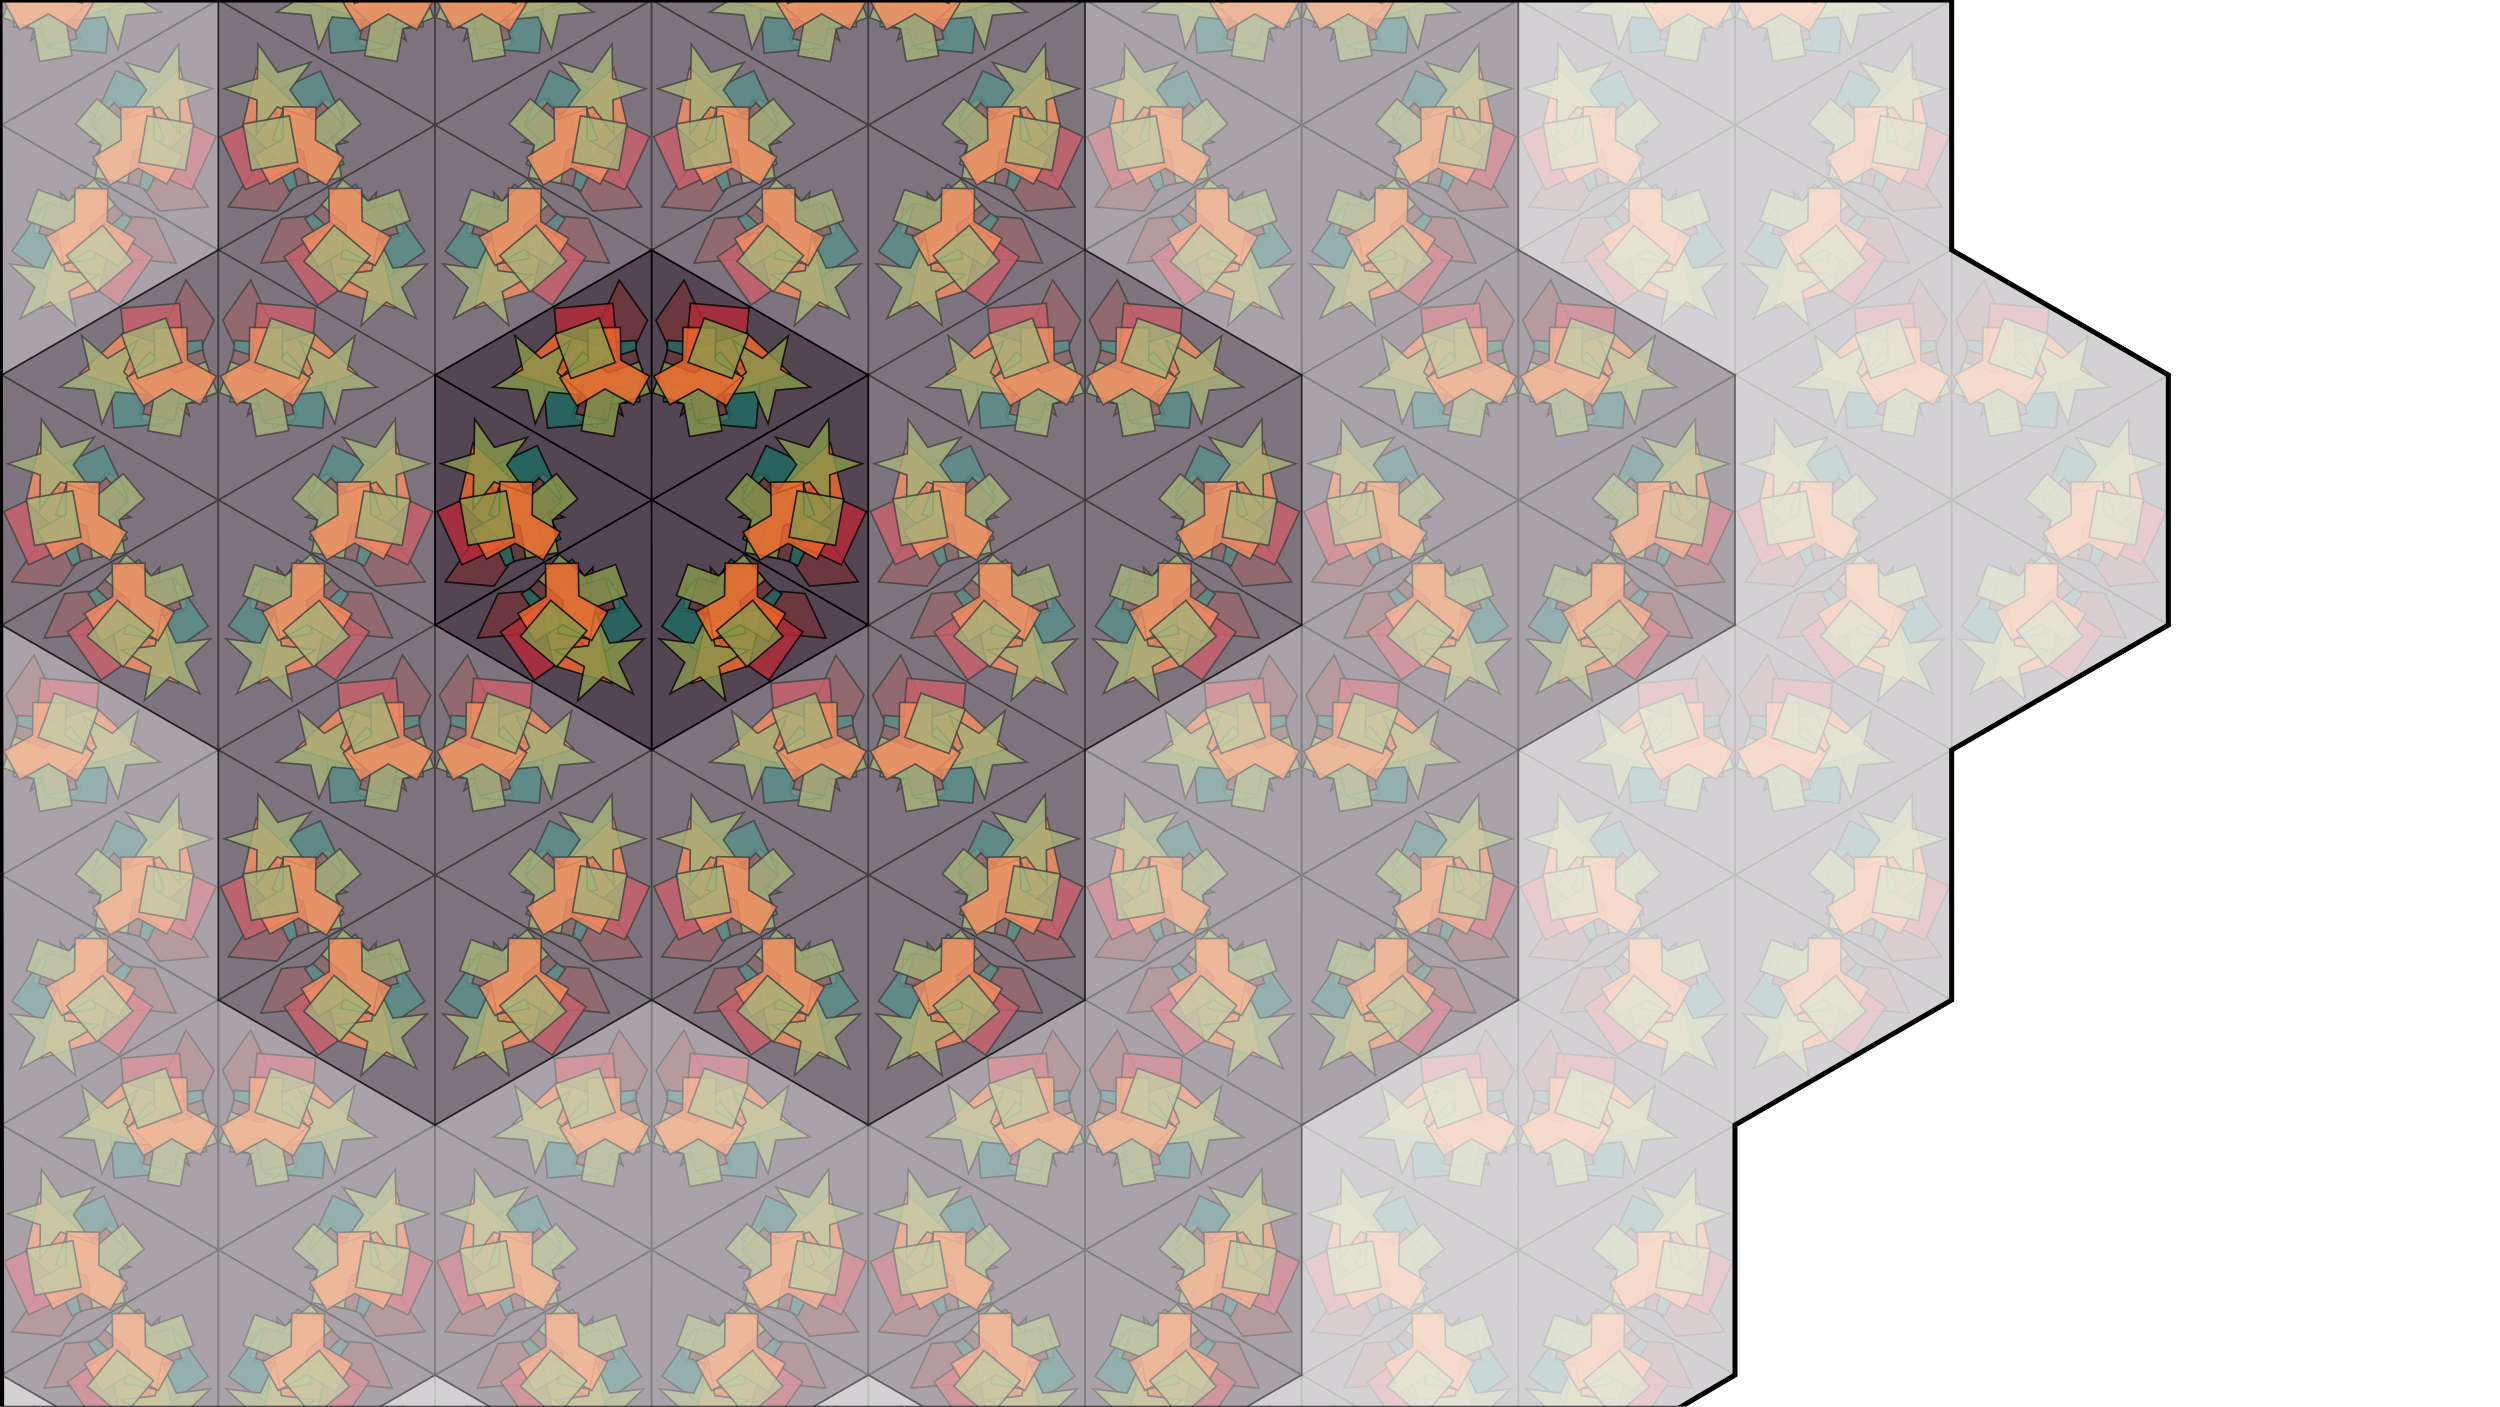 <?xml version="1.0" encoding="UTF-8" standalone="no"?>
<svg
   xmlns:dc="http://purl.org/dc/elements/1.1/"
   xmlns:cc="http://creativecommons.org/ns#"
   xmlns:rdf="http://www.w3.org/1999/02/22-rdf-syntax-ns#"
   xmlns:svg="http://www.w3.org/2000/svg"
   xmlns="http://www.w3.org/2000/svg"
   xmlns:xlink="http://www.w3.org/1999/xlink"
   xmlns:sodipodi="http://sodipodi.sourceforge.net/DTD/sodipodi-0.dtd"
   xmlns:inkscape="http://www.inkscape.org/namespaces/inkscape"
   viewBox="0 75 1500 844"
   id="svg2"
   version="1.1"
   inkscape:version="0.91 r13725"
   sodipodi:docname="website_background_9_purple.svg">
  <sodipodi:namedview
     pagecolor="#e1d4d4"
     bordercolor="#666666"
     borderopacity="1"
     objecttolerance="10"
     gridtolerance="10"
     guidetolerance="10"
     inkscape:pageopacity="0"
     inkscape:pageshadow="2"
     inkscape:window-width="3062"
     inkscape:window-height="1752"
     id="namedview107"
     showgrid="false"
     inkscape:zoom="1.0746667"
     inkscape:cx="750"
     inkscape:cy="422"
     inkscape:window-x="138"
     inkscape:window-y="48"
     inkscape:window-maximized="1"
     inkscape:current-layer="svg2" />
  <defs
     id="defs4">
    <g
       id="grouped-triangle">
      <polygon
         class="background-triangle"
         fill="#534652"
         stroke="black"
         stroke-width="1"
         points="75,0                          0,130                          150,130"
         id="polygon7" />
      <path
         class="symbol"
         d="M7.185,4.149L7.185,18.519L-7.185,18.519L-7.185,4.149L-19.631,-3.037L-12.446,-15.483L4.440892098500626e-16,-8.297L12.446,-15.483L19.631,-3.037Z"
         fill="#f2692d"
         stroke="black"
         stroke-width="1"
         opacity="0.8"
         transform="translate(71.935,71.254) rotate(352)"
         id="path9" />
      <path
         class="symbol"
         d="M0,-25.813L5.795,-7.977L24.55,-7.977L9.377,3.047L15.173,20.883L1.7763568394002505e-15,9.86L-15.173,20.883L-9.377,3.047L-24.55,-7.977L-5.795,-7.977Z"
         fill="#73343A"
         stroke="black"
         stroke-width="1"
         opacity="0.8"
         transform="translate(66.946,78.153) rotate(355)"
         id="path11" />
      <path
         class="symbol"
         d="M0,-25.503L14.724,0L0,25.503L-14.724,0Z"
         fill="#73343A"
         stroke="black"
         stroke-width="1"
         opacity="0.8"
         transform="translate(36.663,100.888) rotate(205)"
         id="path13" />
      <path
         class="symbol"
         d="M-17.335,-17.335h34.67v34.67h-34.67Z"
         fill="#1F6B63"
         stroke="black"
         stroke-width="1"
         opacity="0.8"
         transform="translate(84.563,77.027) rotate(25)"
         id="path15" />
      <path
         class="symbol"
         d="M-18.459,-18.459h36.919v36.919h-36.919Z"
         fill="#1F6B63"
         stroke="black"
         stroke-width="1"
         opacity="0.8"
         transform="translate(60.121,79.255) rotate(26)"
         id="path17" />
      <path
         class="symbol"
         d="M9.568,5.524L9.568,24.659L-9.568,24.659L-9.568,5.524L-26.139,-4.044L-16.571,-20.615L8.881784197001252e-16,-11.048L16.571,-20.615L26.139,-4.044Z"
         fill="#73343A"
         stroke="black"
         stroke-width="1"
         opacity="0.8"
         transform="translate(64.438,78.906) rotate(343)"
         id="path19" />
      <path
         class="symbol"
         d="M-17.656,-17.656h35.313v35.313h-35.313Z"
         fill="#B82A39"
         stroke="black"
         stroke-width="1"
         opacity="0.8"
         transform="translate(59.546,105.297) rotate(295)"
         id="path21" />
      <path
         class="symbol"
         d="M0,-31.393L18.125,0L0,31.393L-18.125,0Z"
         fill="#f2692d"
         stroke="black"
         stroke-width="1"
         opacity="0.8"
         transform="translate(79.307,98.08) rotate(107)"
         id="path23" />
      <path
         class="symbol"
         d="M9.893,5.712L9.893,25.498L-9.893,25.498L-9.893,5.712L-27.028,-4.181L-17.135,-21.317L0,-11.424L17.135,-21.317L27.028,-4.181Z"
         fill="#87984d"
         stroke="black"
         stroke-width="1"
         opacity="0.8"
         transform="translate(66.815,70.253) rotate(340)"
         id="path25" />
      <path
         class="symbol"
         d="M0,-28.534L6.406,-8.818L27.138,-8.818L10.366,3.368L16.772,23.085L1.7763568394002505e-15,10.899L-16.772,23.085L-10.366,3.368L-27.138,-8.818L-6.406,-8.818Z"
         fill="#87984d"
         stroke="black"
         stroke-width="1"
         opacity="0.8"
         transform="translate(96.28,97.87) rotate(35)"
         id="path27" />
      <path
         class="symbol"
         d="M9.853,5.688L9.853,25.393L-9.853,25.393L-9.853,5.688L-26.918,-4.164L-17.065,-21.229L8.881784197001252e-16,-11.377L17.065,-21.229L26.918,-4.164Z"
         fill="#f2692d"
         stroke="black"
         stroke-width="1"
         opacity="0.8"
         transform="translate(60.436,81.667) rotate(29)"
         id="path29" />
      <path
         class="symbol"
         d="M-14.142,-14.142h28.284v28.284h-28.284Z"
         fill="#87984d"
         stroke="black"
         stroke-width="1"
         opacity="0.8"
         transform="translate(64.14,98.793) rotate(100)"
         id="path31" />
    </g>
    <g
       id="unrotated-hexagon">
      <g
         id="half-hexagon-1">
        <use
           xlink:href="#grouped-triangle"
           transform="translate(-75)"
           id="use35" />
        <use
           xlink:href="#grouped-triangle"
           transform="rotate(120) translate(-75)"
           id="use37" />
        <use
           xlink:href="#grouped-triangle"
           transform="rotate(240) translate(-75)"
           id="use39" />
      </g>
      <g
         id="half-hexagon-2">
        <use
           xlink:href="#half-hexagon-1"
           transform="rotate(60) scale(-1,1)"
           id="use42" />
      </g>
    </g>
    <g
       id="hexagon">
      <use
         xlink:href="#unrotated-hexagon"
         transform="rotate(30)"
         id="use45" />
    </g>
  </defs>
  <g
     id="kaleidoscope">
    <g
       id="centre">
      <use
         xlink:href="#hexagon"
         transform="translate(391, 375)"
         id="use49" />
    </g>
    <g
       id="ring1"
       opacity="0.75">
      <use
         xlink:href="#hexagon"
         transform="translate(261, 150)"
         id="use52" />
      <use
         xlink:href="#hexagon"
         transform="translate(521, 150)"
         id="use54" />
      <use
         xlink:href="#hexagon"
         transform="translate(131, 375)"
         id="use56" />
      <use
         xlink:href="#hexagon"
         transform="translate(651, 375)"
         id="use58" />
      <use
         xlink:href="#hexagon"
         transform="translate(261, 600)"
         id="use60" />
      <use
         xlink:href="#hexagon"
         transform="translate(521, 600)"
         id="use62" />
    </g>
    <g
       id="ring2"
       opacity="0.5">
      <use
         xlink:href="#hexagon"
         transform="translate(131, -75)"
         id="use65" />
      <use
         xlink:href="#hexagon"
         transform="translate(391, -75)"
         id="use67" />
      <use
         xlink:href="#hexagon"
         transform="translate(651, -75)"
         id="use69" />
      <use
         xlink:href="#hexagon"
         transform="translate(781, 150)"
         id="use71" />
      <use
         xlink:href="#hexagon"
         transform="translate(1, 150)"
         id="use73" />
      <use
         xlink:href="#hexagon"
         transform="translate(911, 375)"
         id="use75" />
      <use
         xlink:href="#hexagon"
         transform="translate(1, 600)"
         id="use77" />
      <use
         xlink:href="#hexagon"
         transform="translate(781, 600)"
         id="use79" />
      <use
         xlink:href="#hexagon"
         transform="translate(131, 825)"
         id="use81" />
      <use
         xlink:href="#hexagon"
         transform="translate(391, 825)"
         id="use83" />
      <use
         xlink:href="#hexagon"
         transform="translate(651, 825)"
         id="use85" />
    </g>
    <g
       id="ring3"
       opacity="0.25">
      <use
         xlink:href="#hexagon"
         transform="translate(911, -75)"
         id="use88" />
      <use
         xlink:href="#hexagon"
         transform="translate(1041, 150)"
         id="use90" />
      <use
         xlink:href="#hexagon"
         transform="translate(1171, 375)"
         id="use92" />
      <use
         xlink:href="#hexagon"
         transform="translate(1041, 600)"
         id="use94" />
      <use
         xlink:href="#hexagon"
         transform="translate(911, 825)"
         id="use96" />
      <use
         xlink:href="#hexagon"
         transform="translate(1, 1050)"
         id="use98" />
      <use
         xlink:href="#hexagon"
         transform="translate(261, 1050)"
         id="use100" />
      <use
         xlink:href="#hexagon"
         transform="translate(521, 1050)"
         id="use102" />
      <use
         xlink:href="#hexagon"
         transform="translate(781, 1050)"
         id="use104" />
    </g>
  </g>
  <path
     id="kaleidoscope-cover"
     d="m 1,920 1006,0 34,-20 0,-150 130,-75 0,-150 130,-75 0,-150 -130,-75 0,-150 L 0,75 Z"
     fill="white"
     stroke="black"
     stroke-width="3"
     fill-opacity="0" />
</svg>
